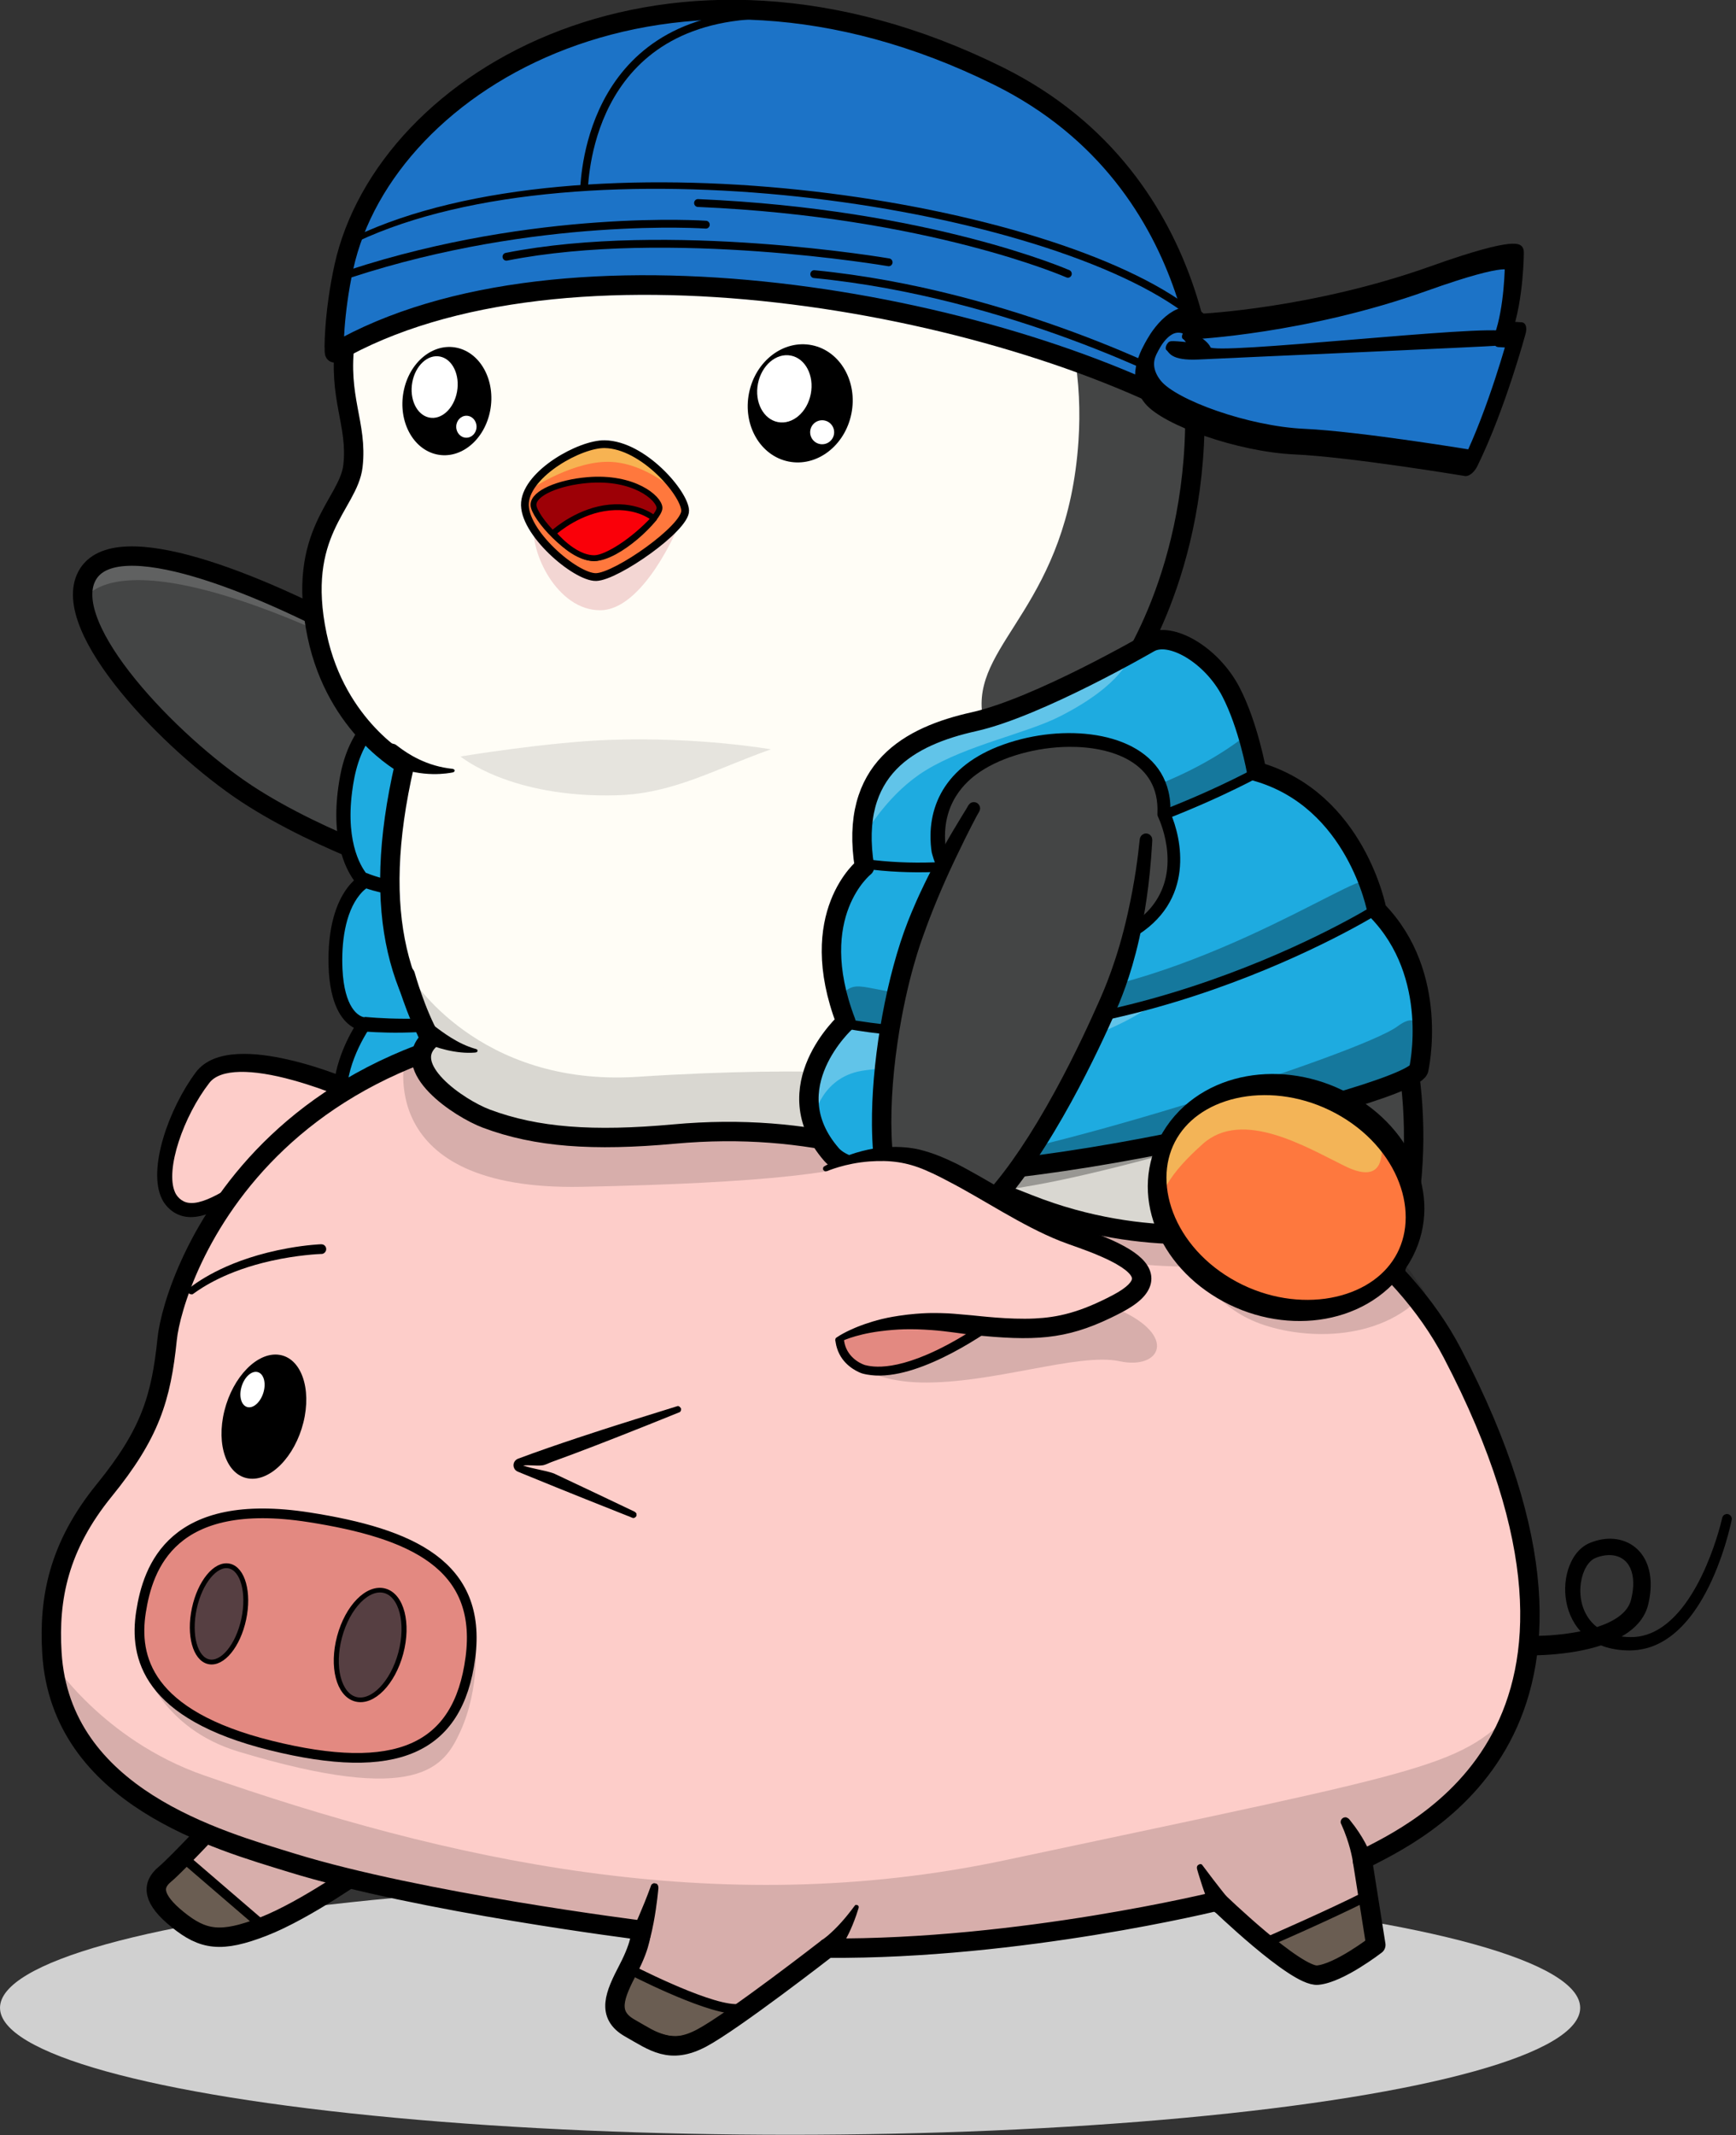 <?xml version="1.0" encoding="UTF-8" standalone="no"?>
<!DOCTYPE svg PUBLIC "-//W3C//DTD SVG 1.1//EN" "http://www.w3.org/Graphics/SVG/1.1/DTD/svg11.dtd">
<svg width="100%" height="100%" viewBox="0 0 1790 2201" version="1.1" xmlns="http://www.w3.org/2000/svg" xmlns:xlink="http://www.w3.org/1999/xlink" xml:space="preserve" xmlns:serif="http://www.serif.com/" style="fill-rule:evenodd;clip-rule:evenodd;stroke-linecap:round;stroke-linejoin:round;stroke-miterlimit:1.5;">
    <rect x="0" y="0" width="1790" height="2201" fill="#333333" stroke="none"/>
    <g transform="matrix(0.789,0,0,1,-187.677,-177.998)">
        <ellipse cx="1270.4" cy="2247.85" rx="1032.52" ry="130.912" style="fill:rgb(208,208,208);"/>
    </g>
    <g id="Flipper---Left" serif:id="Flipper - Left" transform="matrix(-2.153,0.303,0.303,2.153,4568.03,-1970.44)">
        <g id="Flipper---Colour" serif:id="Flipper - Colour" transform="matrix(-0.002,1,1,0.002,1030.81,-643.464)">
            <path d="M1651.07,986.993C1651.07,986.993 1599.25,1012.53 1568.46,1053.83C1537.67,1095.13 1499.37,1159.72 1521.9,1176.24C1544.43,1192.76 1606.31,1147.73 1634.85,1115.43C1663.38,1083.14 1685.91,1035.83 1685.91,1035.83" style="fill:rgb(68,69,69);"/>
        </g>
        <path id="Shine" d="M2207.15,892.169C2207.15,892.169 2187.6,857.415 2061.7,946.798C2061.7,946.798 2088.86,918.022 2110.88,905.472C2132.9,892.922 2206.6,851.552 2207.15,892.169Z" style="fill:white;fill-opacity:0.15;"/>
        <g id="Flipper---Frame" serif:id="Flipper - Frame" transform="matrix(-0.002,1,1,0.002,1030.81,-643.464)">
            <path d="M1651.07,986.993C1651.07,986.993 1599.25,1012.53 1568.46,1053.83C1537.67,1095.13 1499.37,1159.72 1521.9,1176.24C1544.43,1192.76 1606.31,1148.14 1634.85,1115.85C1663.38,1083.55 1685.91,1036.24 1685.91,1036.24" style="fill:none;stroke:black;stroke-width:9.2px;"/>
        </g>
    </g>
    <g id="Vest---Left" serif:id="Vest - Left" transform="matrix(1,0,0,1,-948.503,-1278.12)">
        <g transform="matrix(1,0,0,1,35.827,34.86)">
            <path d="M1402.1,1952.77C1402.1,1952.77 1290.44,1940.16 1270.73,2044.13C1255.76,2123.13 1288.08,2152 1288.08,2152C1288.08,2152 1259.45,2166.66 1258.51,2229.54C1257.48,2298.71 1288.22,2298.96 1288.22,2298.96C1288.22,2298.96 1226.15,2387.08 1298.77,2428.74C1371.4,2470.39 1578.32,2421.14 1578.32,2421.14L1402.1,1952.77Z" style="fill:rgb(30,171,224);"/>
            <path d="M1277.56,2302.82C1267.91,2297.67 1254.63,2283.94 1251.89,2247.08C1251.47,2241.39 1250.53,2224.27 1253.14,2205.94C1257.66,2174.23 1269.88,2158.17 1277.67,2150.88C1268.44,2138.13 1251.74,2105.21 1263.48,2042.76C1275.24,1980.21 1320.21,1951.67 1372.41,1945.81C1373.55,1945.68 1378.01,1945.61 1378.5,1945.6C1386.95,1945.46 1391.41,1945.9 1392.53,1946.02C1398.11,1946.57 1401.87,1947.26 1402.67,1947.41C1403.21,1947.6 1403.78,1947.66 1404.31,1947.86C1404.56,1947.95 1405.66,1948.6 1406.31,1949.4C1406.39,1949.51 1406.82,1950.05 1407.14,1950.87C1407.16,1950.93 1583.23,2416.4 1584.18,2418.93C1585.42,2422.21 1583.58,2424.6 1583.28,2424.99C1582.27,2426.28 1581,2426.82 1580.77,2426.92C1580.44,2427.06 1580.31,2427.19 1570.63,2429.33C1520.83,2440.32 1478.86,2445.49 1470.82,2446.47C1341.26,2462.44 1303.33,2440.02 1290.17,2431.38C1268.27,2416.99 1260.41,2398.83 1257.82,2384.05C1252.09,2351.42 1268.9,2317.6 1277.56,2302.82ZM1398.41,1958.2C1396.57,1958.27 1394.38,1958.43 1388.31,1958.92C1380.16,1959.57 1375.05,1960.61 1373.47,1960.78C1325.21,1966.22 1304.5,1990.94 1298.79,1998.05C1282.84,2017.93 1278.16,2040.84 1275.76,2059.3C1268.49,2115.15 1287.2,2139.86 1291.19,2144.71C1292.33,2146.1 1293.55,2147.25 1293.83,2147.61C1294.12,2148 1295.86,2150.27 1295.15,2153.54C1294.59,2156.09 1292.85,2157.45 1292.54,2157.7C1292.04,2158.09 1288.39,2159.8 1283.6,2165.67C1268.12,2184.59 1264.6,2216.49 1265.79,2242.09C1267.67,2282.48 1282.38,2291.23 1288.47,2291.98L1288.47,2291.99C1289.2,2292.19 1289.97,2292.22 1290.7,2292.43C1291.6,2292.69 1292.54,2293.47 1292.68,2293.58C1293.09,2293.92 1295.58,2295.99 1295.16,2299.73C1295.14,2299.91 1295.04,2300.89 1294.54,2301.94C1294.09,2302.89 1291.56,2306.18 1287.47,2313.57C1274.45,2337.04 1258.92,2378.36 1282.94,2407.16C1295.85,2422.64 1314.03,2428.5 1318.07,2429.84C1385.66,2452.22 1522.21,2427.4 1575.5,2415.34L1398.41,1958.2Z"/>
        </g>
        <g transform="matrix(1,1.11022e-16,-1.11022e-16,1,35.827,34.86)">
            <path d="M1287.27,2144.68C1287.42,2144.5 1287.51,2144.28 1287.65,2144.1C1287.69,2144.05 1287.77,2144.03 1287.82,2144.01C1289.02,2143.4 1289.07,2143.52 1290.38,2143.23C1290.71,2143.16 1290.67,2143.38 1294.37,2144.74C1319.63,2154.04 1352.41,2156 1352.43,2156C1386.3,2158.58 1414.91,2155.57 1415.69,2155.65C1416.39,2155.72 1417.12,2155.65 1417.8,2155.86C1419.9,2156.49 1420.79,2158.15 1420.94,2158.44C1422.01,2160.45 1421.44,2162.3 1421.34,2162.62C1420.69,2164.71 1419.04,2165.6 1418.76,2165.75C1417.52,2166.42 1417.47,2166.3 1416.08,2166.46C1369.94,2171.73 1328.29,2169.94 1297.01,2161.22C1290.97,2159.54 1284.86,2157.16 1284.7,2157.04C1284.69,2157.03 1283.41,2155.36 1283.4,2155.34C1283.26,2155.07 1283.09,2154.63 1282.66,2153.85C1282.64,2153.81 1282.64,2153.81 1282.6,2153.77C1282.05,2153.32 1281.42,2152.94 1280.97,2152.39C1280.76,2152.14 1279.57,2150.67 1279.73,2148.52C1279.76,2148.19 1279.9,2146.3 1281.65,2144.8C1281.9,2144.59 1283.35,2143.36 1285.52,2143.57C1285.53,2143.57 1287.39,2144.14 1287.55,2144.19C1287.59,2144.2 1287.54,2144.22 1287.27,2144.68Z"/>
        </g>
        <g transform="matrix(1,1.11022e-16,-1.11022e-16,1,35.827,34.86)">
            <path d="M1285.71,2293.39C1285.68,2293.39 1285.95,2293.22 1286.72,2292.75C1287.35,2292.35 1287.39,2292.39 1288.77,2291.86C1288.96,2291.78 1289.13,2291.65 1289.33,2291.64C1290.46,2291.58 1354.4,2299.03 1423.35,2284.56C1441.8,2280.68 1453.98,2276.59 1454.25,2276.56C1454.95,2276.47 1455.65,2276.25 1456.36,2276.31C1458.55,2276.48 1459.77,2277.9 1459.98,2278.14C1460.69,2278.97 1460.7,2278.97 1461.04,2280.01C1461.14,2280.32 1461.73,2282.11 1460.72,2284.11C1460.41,2284.73 1459.97,2285.3 1459.45,2285.75C1458.32,2286.73 1458.23,2286.6 1456.81,2287.08C1420.9,2299.29 1377.48,2306.99 1327.65,2307.8C1306.18,2308.16 1288.18,2306.65 1287.98,2306.58C1287.96,2306.57 1285.87,2305.34 1285.86,2305.33C1285.74,2305.24 1285.75,2305.23 1284.51,2304.15C1284.37,2304.03 1284.22,2304.41 1282.43,2303.33C1282.15,2303.17 1280.53,2302.18 1279.91,2300.14C1279.82,2299.82 1279.28,2298.04 1280.41,2295.97C1280.56,2295.68 1281.49,2293.97 1283.6,2293.45C1284.52,2293.22 1285.57,2293.37 1285.71,2293.39Z"/>
        </g>
    </g>
    <g id="Penguin" transform="matrix(0.461,-0.724,0.724,0.461,-1401.25,1071.89)">
        <g id="Body" transform="matrix(-3.251,-2.606,-2.606,3.251,6265.4,2714.28)">
            <path id="Body---Frame" serif:id="Body - Frame" d="M868.123,563.997C868.123,563.997 842.39,549.567 825.208,501.789C806.217,448.979 833.642,386.234 923.738,356.013C1009.6,327.212 1034.36,372.711 1050.63,399.686C1057.2,410.57 1055.41,422.692 1060.65,433.727C1065.44,443.812 1082.53,447.283 1086.19,477.531C1089.44,504.477 1073.79,520.899 1073.79,520.899C1121.27,597.366 1073.76,630.222 1026.88,676.997C995.416,708.384 948.655,755.537 914.71,754.008C903.054,753.482 871.502,773.722 865.157,767.386C834.033,736.307 832.648,719.796 825.361,679.465C814.634,620.087 868.123,563.997 868.123,563.997Z" style="fill:rgb(68,69,69);"/>
            <path d="M971.57,408.464C977.831,406.185 979.324,397.212 981.532,388.558C984.033,378.756 993.289,371.425 1005.49,368.413C1020.35,364.746 1030.09,366.394 1044.27,390.185C1058.44,413.976 1056.52,426.263 1059.65,434.434C1062.77,442.604 1085.35,457.131 1084.74,481.23C1084.18,503.278 1073.68,521.885 1073.68,521.885C1124.09,590.409 1060.2,646.7 1044.36,660.194C1036.78,666.654 992.577,768.34 902.353,753.946C869.617,750.475 848.445,675.086 876.923,639.743C894.475,617.96 913.777,608.384 913.777,608.384C913.777,608.384 918.17,587.141 911.195,559.666C906.296,540.371 877.866,538.581 859.817,495.222C847.082,464.632 845.304,422.277 887.956,401.797C913.836,389.37 939.302,394.841 949.111,400.77C963.262,409.322 966.268,410.394 971.57,408.464Z" style="fill:rgb(255,253,246);"/>
            <g id="Chin-Shadow" serif:id="Chin Shadow" transform="matrix(0.794,-0.149,0.182,0.97,127.596,173.198)">
                <path d="M941.651,533.974C941.651,533.974 966.056,527.362 998.16,524.541C1020.34,522.593 1051.64,523.155 1051.64,523.155C1051.64,523.155 1036.26,537.274 998.444,540.858C978.459,542.752 962.645,537.416 941.651,533.974Z" style="fill-opacity:0.1;"/>
            </g>
            <g transform="matrix(-0.212,-0.112,-0.112,0.212,1584.28,336.443)">
                <path d="M2451.16,1410.71C2451.16,1410.71 2760.35,1763.31 2540.22,2001.55C2550.99,1924.03 2585.84,1796.6 2568.09,1709.83C2547.89,1611.09 2524.1,1504.84 2451.16,1410.71Z" style="fill:white;fill-opacity:0.15;"/>
            </g>
            <g transform="matrix(-0.265,0.09,0.09,0.265,1252.84,-154.631)">
                <path d="M1433.48,2086.3C1433.49,2086.54 1433.55,2087.88 1431.24,2088.3C1428.01,2088.9 1400.48,2094.42 1370.51,2081.12C1367.9,2079.96 1365.03,2078.57 1362.05,2076.49C1358.64,2074.12 1358.11,2070.44 1358.02,2069.83C1357.83,2068.56 1357.88,2067.23 1358.19,2065.99C1358.35,2065.39 1359.22,2061.91 1362.83,2059.77C1363.35,2059.46 1366.34,2057.68 1370.29,2058.68C1372.89,2059.33 1372.79,2059.6 1374.95,2061.19C1378.64,2063.91 1396.36,2078.31 1422.32,2083.2C1428.69,2084.41 1431.38,2084.48 1431.53,2084.54C1432.77,2085.09 1432.79,2085.06 1432.87,2085.14C1433.39,2085.6 1433.44,2085.61 1433.48,2086.3Z"/>
            </g>
            <path id="Body---Frame1" serif:id="Body - Frame" d="M870.113,564.225C870.113,564.225 838.754,542.734 824.082,494.126C810.354,448.646 825.328,391.593 921.4,356.866C998.147,329.123 1036.61,371.472 1050.63,399.686C1058.1,414.716 1054.96,423.672 1060.2,434.707C1064.98,444.792 1082.07,447.451 1085.73,477.699C1088.98,504.644 1073.79,520.899 1073.79,520.899C1121.27,597.366 1073.76,630.222 1026.88,676.997C995.416,708.384 948.655,755.537 914.71,754.008C901.374,753.407 872.416,779.821 866.208,772.283C834.585,733.884 826.65,706.002 824.815,668.742C821.861,608.801 870.113,564.225 870.113,564.225Z" style="fill:none;stroke:black;stroke-width:5.59px;"/>
        </g>
        <g id="Beak" transform="matrix(-2.365,-3.43,-3.43,2.365,5731.79,3989.96)">
            <g transform="matrix(1,0,0,1,22.489,-0.978)">
                <path d="M954.523,463.803C954.523,463.803 965.279,487.328 977.78,486.934C990.28,486.54 997.663,469.118 995.891,461.244C994.119,453.369 954.523,463.803 954.523,463.803Z" style="fill:rgb(243,214,211);"/>
            </g>
            <path d="M997.241,438.158C1004.28,437.783 1019.75,445.638 1020.83,454.103C1021.91,462.569 1007.05,476.25 1001.14,476.349C995.237,476.447 974.763,463.159 974.763,458.139C974.763,453.119 986.155,438.748 997.241,438.158Z" style="fill:rgb(255,120,61);"/>
            <path d="M1002.54,448.318C1010.85,448.71 1018.29,451.472 1018.41,454.874C1018.54,458.275 1008.53,470.555 1001.53,470.87C994.543,471.185 982.123,459.893 982.123,457.075C982.123,454.256 989.188,447.688 1002.54,448.318Z" style="fill:rgb(157,0,6);stroke:black;stroke-width:1.68px;"/>
            <path id="Tongue" d="M983.806,460.095C983.806,460.095 988.044,455.959 996.548,456.463C1005.05,456.967 1011.85,462.23 1013.04,463.238C1013.04,463.238 1007.49,470.725 1001.4,470.889C997.935,470.983 989.917,466.302 983.806,460.095Z" style="fill:rgb(250,0,9);stroke:black;stroke-width:1.68px;"/>
            <path d="M978.164,451.725C978.164,451.725 986.832,443.254 997.33,443.254C1007.83,443.254 1019.39,450.547 1019.39,450.547C1019.39,450.547 1015.68,441.657 999.873,438.992C992.402,437.732 985.456,441.311 978.164,451.725Z" style="fill:rgb(247,179,82);"/>
            <path d="M997.241,438.158C1004.28,437.783 1019.75,445.638 1020.83,454.103C1021.91,462.569 1007.05,476.25 1001.14,476.349C995.237,476.447 974.763,463.159 974.763,458.139C974.763,453.119 986.155,438.748 997.241,438.158Z" style="fill:none;stroke:black;stroke-width:2.24px;"/>
        </g>
        <g id="Eyes" transform="matrix(-0.604,-0.996,-0.996,0.604,4719.4,2501.54)">
            <g id="Eye---Left" serif:id="Eye - Left" transform="matrix(1,0,0,1,-32.688,1.447)">
                <g transform="matrix(0.516,-0.093,0.09,0.503,768.862,1185.21)">
                    <ellipse cx="1702.53" cy="1228.02" rx="102.699" ry="119.721"/>
                </g>
                <g transform="matrix(0.497,-0.086,0.089,0.514,811.175,1163.07)">
                    <ellipse cx="1724.09" cy="1196.81" rx="55.038" ry="66.953" style="fill:white;"/>
                </g>
                <g transform="matrix(0.522,0,0,0.522,874.102,1005.96)">
                    <circle cx="1648.5" cy="1279.53" r="23.709" style="fill:white;"/>
                </g>
            </g>
            <g id="Eye---Right" serif:id="Eye - Right" transform="matrix(1,0,0,1,9.399,15.967)">
                <g transform="matrix(0.437,-0.085,0.077,0.461,1241.61,1214.3)">
                    <ellipse cx="1702.53" cy="1228.02" rx="102.699" ry="119.721"/>
                </g>
                <g transform="matrix(0.421,-0.079,0.075,0.471,1277.49,1194.01)">
                    <ellipse cx="1724.09" cy="1196.81" rx="55.038" ry="66.953" style="fill:white;"/>
                </g>
                <g transform="matrix(0.442,0,0,0.478,1330.84,1050.07)">
                    <circle cx="1648.5" cy="1279.53" r="23.709" style="fill:white;"/>
                </g>
            </g>
        </g>
    </g>
    <g id="Pig" transform="matrix(0.989,0.15,-0.15,0.989,-819.872,-49.031)">
        <g id="Ear---Back" serif:id="Ear - Back">
            <path d="M1338.37,981.01C1338.37,981.01 1214.46,948.468 1190.68,992.274C1166.9,1036.08 1155.63,1104.56 1179.42,1123.51C1203.2,1142.47 1233.24,1111.4 1267.03,1080C1300.82,1048.6 1338.37,981.01 1338.37,981.01Z" style="fill:rgb(253,205,201);"/>
            <path d="M1339.64,976.19C1340.12,976.455 1340.66,976.599 1341.13,976.864C1341.37,976.992 1342.31,977.798 1342.78,978.685C1342.93,978.969 1343.8,980.623 1343.06,982.687C1342.74,983.603 1335.95,995.736 1328.15,1008.57C1294.61,1063.77 1273.97,1082.14 1269.79,1086.13C1239.44,1115.03 1211.31,1144.13 1184.66,1134.86C1173.76,1131.07 1168.34,1122.62 1168.29,1122.55C1148.2,1094.43 1161.25,1028.71 1182.91,988.04C1198.03,959.646 1243.21,958.502 1273.37,960.55C1278.47,960.896 1303.65,962.605 1336.53,970.275C1338.72,970.787 1338.72,970.791 1340.91,971.337L1339.64,976.19ZM1327.98,988.761C1318.79,986.641 1302.4,983.224 1283.36,980.931C1239.48,975.647 1207.48,980.319 1198.45,996.508C1177.11,1034.76 1166.71,1091.75 1180.19,1113.14C1180.21,1113.18 1183.47,1119.06 1190.65,1121.28C1208.41,1126.79 1235.74,1099.92 1262.71,1075.36C1288.1,1052.23 1315.95,1008.57 1327.98,988.761Z"/>
        </g>
        <g>
            <path d="M1331.11,1731.98C1331.11,1731.98 1287.37,1796.39 1275.36,1809.85C1263.34,1823.31 1266.7,1837.25 1295.54,1854.07C1324.38,1870.89 1343.12,1871.37 1383.98,1847.82C1424.83,1824.27 1477.7,1772.84 1477.7,1772.84L1331.11,1731.98Z" style="fill:rgb(253,205,201);"/>
            <path d="M1383.98,1847.82L1290.95,1789.52C1284.39,1798.56 1278.67,1806.14 1275.36,1809.85C1263.34,1823.31 1266.7,1837.25 1295.54,1854.07C1324.38,1870.89 1343.12,1871.37 1383.98,1847.82Z" style="fill:rgb(125,109,96);stroke:black;stroke-width:10px;"/>
            <path d="M1331.11,1731.98C1331.11,1731.98 1287.37,1796.39 1275.36,1809.85C1263.34,1823.31 1266.7,1837.25 1295.54,1854.07C1324.38,1870.89 1343.12,1871.37 1383.98,1847.82C1424.83,1824.27 1477.7,1772.84 1477.7,1772.84L1331.11,1731.98Z" style="fill:none;stroke:black;stroke-width:20px;"/>
        </g>
        <path d="M2807.45,1205.87C2807.45,1205.92 2807.45,1205.96 2807.44,1205.98C2807.53,1204.44 2807.55,1204.5 2807.45,1205.87ZM2703.67,1354.62C2698.49,1357.23 2692.68,1359.78 2686.15,1362.23C2668.88,1368.73 2648.46,1373.31 2637.46,1374.99C2635.3,1375.32 2635.27,1375.36 2633.15,1374.81C2632.57,1374.66 2629.21,1373.79 2627.13,1370.28C2624.98,1366.67 2625.88,1363.2 2626.04,1362.6C2627.06,1358.66 2630.05,1356.89 2630.56,1356.58C2632.93,1355.17 2633.05,1355.45 2635.78,1355.02C2645.87,1353.43 2663.51,1349.71 2680.62,1343.43C2659.64,1326.43 2653.41,1296.22 2660.29,1274.07C2665.46,1257.42 2675.79,1252.25 2678.61,1250.69C2711.36,1232.62 2749.25,1251.63 2745.51,1304.55C2744.84,1314.02 2741.08,1328.29 2723.21,1342.41C2726.28,1342.34 2729.44,1342.06 2732.66,1341.58C2744.59,1339.82 2775.55,1332.04 2795.42,1268.37C2804.53,1239.2 2807.05,1211.49 2807.45,1205.87C2807.49,1205.56 2807.61,1204.75 2807.94,1204.06C2808.07,1203.79 2808.83,1202.24 2810.74,1201.56C2811.68,1201.22 2811.69,1201.22 2812.68,1201.27C2814.73,1201.37 2815.92,1202.69 2816.12,1202.91C2816.55,1203.39 2816.89,1203.95 2817.11,1204.55C2817.51,1205.69 2817.44,1205.72 2817.38,1206.93C2817.21,1210.18 2815.09,1248.3 2802.12,1284.84C2779.25,1349.3 2742.36,1354.78 2727.28,1356.1C2718.56,1356.86 2710.7,1356.28 2703.67,1354.62ZM2696.67,1336.58C2712.82,1328.51 2725.79,1317.66 2727.18,1303.58C2729.85,1276.62 2718.9,1259.07 2699.2,1261.2C2692.26,1261.96 2684.99,1265.62 2682.26,1268.05C2669.4,1279.52 2668.8,1316.73 2692.5,1333.93C2693.83,1334.9 2695.22,1335.78 2696.67,1336.58ZM2807.44,1205.98C2807.44,1206 2807.44,1205.99 2807.44,1205.98Z"/>
        <g transform="matrix(5.695,1.11022e-16,-1.11022e-16,5.695,974.005,337.454)">
            <path d="M131.117,89.879C185.531,86.77 248.162,99.987 269.181,130.375C313.023,193.761 275.472,217.126 266.821,223.462L271.537,238.311C271.537,238.311 265.764,244.362 261.944,245.3C258.124,246.238 242.004,234.757 242.004,234.757C242.004,234.757 208.051,248.807 173.467,253.775C173.467,253.775 158.643,269.387 153.437,273.258C148.231,277.128 144.966,275.216 140.318,273.441C135.67,271.666 136.697,267.931 138.431,262.867C140.164,257.804 139.668,255.617 139.668,255.617C139.668,255.617 99.416,256.674 75.241,253.035C61.678,250.994 32.182,247.571 26.695,221.994C24.616,212.305 25.02,202.755 31.64,191.505C38.323,180.149 39.327,173.475 38.805,162.697C38.284,151.92 48.779,94.584 131.117,89.879Z" style="fill:rgb(253,205,201);"/>
        </g>
        <g transform="matrix(5.597,-1.055,1.055,5.597,718.392,467.826)">
            <path d="M154.642,277.698C157.284,277.888 150.681,280.658 149.394,281.43C143.831,284.768 140.772,282.543 136.322,280.318C131.872,278.093 133.262,274.477 135.487,269.61C135.487,269.61 149.023,277.295 154.642,277.698Z" style="fill:rgb(125,109,96);stroke:black;stroke-width:1.76px;"/>
        </g>
        <g transform="matrix(5.679,-0.436,0.436,5.679,867.843,344.396)">
            <path d="M268.609,250.008L270.367,258.314C270.367,258.314 264.026,263.765 260.132,264.322C258.469,264.559 254.799,262.322 251.138,259.681C251.138,259.681 262.601,253.649 268.609,250.008Z" style="fill:rgb(125,109,96);stroke:black;stroke-width:1.76px;"/>
        </g>
        <g transform="matrix(0.365,-0.931,0.931,0.365,-584.047,2763.72)">
            <path d="M1811.68,1825.45C1812.16,1826.98 1812.13,1827.06 1811.39,1828.48C1810.92,1829.4 1809.89,1829.92 1809.05,1830.52C1808.97,1830.59 1792.8,1838.16 1775.76,1844.08C1764.31,1848.06 1759.84,1849.07 1757.51,1849.56C1756.88,1849.69 1753.3,1850.45 1749.74,1847.95C1748.69,1847.22 1747.76,1846.27 1747.08,1845.19C1744.81,1841.65 1745.59,1838.15 1745.73,1837.55C1745.86,1836.96 1746.62,1833.57 1750.06,1831.38C1752.43,1829.86 1752.56,1830.11 1755.35,1829.69C1759.96,1828.99 1782.97,1827.05 1806.6,1822.81C1808.16,1822.53 1808.24,1822.27 1809.65,1823C1811.14,1823.77 1811.17,1823.86 1811.68,1825.45Z"/>
        </g>
        <path d="M1954.73,1775.77C1955.2,1775.35 1957.82,1772.86 1959.96,1770.42C1968.69,1760.49 1976.03,1748.89 1982.96,1735.83C1983.71,1734.42 1983.94,1734.31 1984.08,1734.24C1984.09,1734.23 1986.05,1734.14 1986.06,1734.15C1986.5,1734.53 1987.11,1734.79 1987.37,1735.31C1987.65,1735.85 1987.56,1736.52 1987.57,1737.13C1987.57,1737.17 1986.85,1741.86 1986.31,1744.73C1983.33,1760.45 1979.86,1770.29 1976.37,1777.93C1976.14,1778.43 1973.9,1783.08 1971.85,1786.1C1971.56,1786.52 1970.32,1788.43 1968.58,1790.18C1965.66,1793.12 1961.97,1793.02 1961.35,1793.01C1960.07,1792.97 1958.77,1792.7 1957.6,1792.18C1951.73,1789.59 1951.88,1783.92 1951.9,1783.06C1951.93,1781.76 1952.18,1780.45 1952.65,1779.24C1952.66,1779.23 1954.45,1776.21 1954.69,1775.8C1954.7,1775.79 1954.7,1775.79 1954.71,1775.78C1954.71,1775.77 1954.72,1775.76 1954.73,1775.77Z"/>
        <path d="M2327.46,1640.28C2328.76,1639.37 2328.82,1639.22 2330.38,1639.5C2330.69,1639.56 2330.75,1639.57 2333.29,1642.1C2350.11,1658.8 2358.48,1666.03 2362.18,1669.85C2365.34,1673.1 2365.13,1676.82 2365.1,1677.48C2365.03,1678.75 2364.71,1680.04 2364.16,1681.2C2362.34,1684.99 2358.96,1686.17 2358.37,1686.37C2357.8,1686.57 2354.52,1687.71 2350.85,1685.95C2348.5,1684.83 2348.55,1684.7 2346.92,1682.66C2345.67,1681.1 2344.32,1678.97 2342.11,1675.4C2341.24,1673.98 2337.44,1667.35 2334.4,1661.35C2329.64,1651.94 2326.84,1645.73 2326.66,1645.32C2325.09,1641.93 2327.13,1640.51 2327.46,1640.28Z"/>
        <path d="M2467.28,1570.41C2468,1569.79 2468.02,1569.79 2468.93,1569.5C2469.51,1569.32 2470.17,1569.13 2470.77,1569.3C2473.23,1569.98 2473.21,1570.11 2475.1,1571.83C2490.81,1586.16 2499.52,1599.78 2502.4,1605.77C2503.24,1607.5 2503.67,1608.6 2503.68,1608.63C2503.86,1609.94 2504.29,1611.24 2504.21,1612.55C2504.18,1613.15 2503.97,1616.62 2500.94,1619.34C2497.81,1622.14 2494.24,1621.93 2493.62,1621.89C2489.57,1621.65 2487.24,1619.07 2486.84,1618.62C2484.78,1616.33 2485.16,1616.08 2484.13,1613.18C2482.89,1609.68 2478.35,1595.33 2466.75,1577.25C2466.23,1576.44 2466.09,1576.52 2465.77,1575.61C2465.13,1573.76 2465.92,1572.23 2466.05,1571.97C2466.51,1571.08 2466.52,1571.07 2467.28,1570.41Z"/>
        <g transform="matrix(0.989,-0.15,0.15,0.989,-333.665,-1208)">
            <path d="M1020.98,3003.41C1020.98,3003.41 1073.11,3085.37 1178.15,3122.03C1426.8,3208.8 1706.55,3272.64 2003.71,3209.51C2459.29,3112.72 2470.97,3114.39 2534.39,3049.3C2534.39,3049.3 2484.78,3154.11 2374.77,3210.71L2390.79,3295.09L2316.45,3328.2L2223.11,3254.5C2223.11,3254.5 2039.41,3300.43 1823.66,3300.43L1665.21,3402.18L1600.81,3370.48L1630.91,3281.59L1319.87,3231.01C1319.87,3231.01 1234.12,3295.05 1184.78,3288.4C1135.43,3281.75 1124.23,3240.81 1138.93,3220.16C1153.63,3199.51 1173.23,3183.76 1173.23,3183.76C1173.23,3183.76 1029.46,3113.71 1020.98,3003.41Z" style="fill-opacity:0.15;"/>
        </g>
        <g transform="matrix(5.695,0,0,5.695,974.005,337.454)">
            <path d="M129.838,90.827C184.252,87.717 245.493,98.021 269.181,130.375C314.709,192.561 275.472,217.126 266.821,223.462L271.537,238.311C271.537,238.311 265.764,244.362 261.944,245.3C258.124,246.238 242.004,234.757 242.004,234.757C242.004,234.757 208.051,248.807 173.467,253.775C173.467,253.775 158.643,269.387 153.437,273.258C148.231,277.128 144.966,275.216 140.318,273.441C135.67,271.666 136.697,267.931 138.431,262.867C140.164,257.804 139.668,255.617 139.668,255.617C139.668,255.617 99.416,256.674 75.241,253.035C61.678,250.994 32.182,247.571 26.695,221.994C24.616,212.305 25.02,202.755 31.64,191.505C38.323,180.149 39.327,173.475 38.805,162.697C38.284,151.92 47.5,95.531 129.838,90.827Z" style="fill:none;stroke:black;stroke-width:3.51px;"/>
        </g>
        <g id="Snout" transform="matrix(0.997,-0.078,0.078,0.997,-157.042,42.131)">
            <g transform="matrix(0.997,-0.073,0.073,0.997,-78.986,-1260.07)">
                <path d="M1457.32,2985.51C1457.32,2985.51 1462.42,3034.89 1441.49,3080.18C1424.89,3116.09 1398.93,3156.53 1213.02,3100.33C1133.21,3076.2 1115.34,3011.89 1115.34,3011.89C1182.69,2975.54 1457.32,2985.51 1457.32,2985.51Z" style="fill-opacity:0.15;"/>
            </g>
            <path d="M1411.83,1496.29C1518.24,1505.15 1593.66,1532.34 1588.05,1628.46C1582.44,1724.58 1519.64,1756.14 1389.56,1733.72C1259.47,1711.29 1242.17,1652.97 1246.01,1606.19C1249.86,1559.41 1269.4,1484.43 1411.83,1496.29Z" style="fill:rgb(227,137,129);stroke:black;stroke-width:10px;"/>
            <g transform="matrix(0.991,0.137,-0.137,0.991,543.831,-1502.01)">
                <ellipse cx="1199.75" cy="2966.63" rx="26.06" ry="50.411" style="fill:rgb(86,63,66);stroke:black;stroke-width:5px;"/>
            </g>
            <g transform="matrix(1.231,0.236,-0.216,1.127,647.963,-2003.56)">
                <ellipse cx="1199.75" cy="2966.63" rx="26.06" ry="50.411" style="fill:rgb(86,63,66);stroke:black;stroke-width:4.16px;"/>
            </g>
        </g>
        <g transform="matrix(0.98,-0.2,0.2,0.98,-190.947,285.477)">
            <g transform="matrix(1.609,0.151,-0.152,1.234,-642.296,-592.776)">
                <g transform="matrix(0.991,0.133,-0.133,0.991,192.399,-168.088)">
                    <ellipse cx="1317.13" cy="1395.53" rx="25.633" ry="52.227"/>
                </g>
                <g transform="matrix(0.283,0.038,-0.038,0.283,983.858,923.055)">
                    <ellipse cx="1317.13" cy="1395.53" rx="25.633" ry="52.227" style="fill:white;"/>
                </g>
            </g>
            <g transform="matrix(1.385,2.77556e-17,-2.08167e-17,1.204,-693.369,-342.795)">
                <path d="M1599.35,1434.64C1606.67,1438.09 1614.67,1439.36 1621.99,1442.8C1622.64,1443.11 1680.48,1478.87 1680.6,1479.04C1681,1479.58 1681.6,1480 1681.8,1480.68C1681.8,1480.69 1681.69,1482.76 1681.69,1482.77C1681.23,1483.21 1680.88,1483.89 1680.31,1484.11C1679.08,1484.57 1679.04,1484.31 1677.87,1483.69C1661.51,1475.11 1632.47,1459.85 1599.65,1442.09C1598.15,1441.28 1596.65,1440.47 1595.16,1439.63C1592.58,1438.17 1592.32,1435.41 1592.28,1434.95C1592.03,1432.26 1593.4,1430.55 1593.64,1430.26C1594.57,1429.1 1595.69,1428.69 1595.89,1428.62C1624.21,1418.23 1663.08,1406.46 1668.96,1404.68C1672.71,1403.55 1691.51,1397.86 1715.87,1390.74C1716.81,1390.47 1716.86,1390.48 1717.72,1391.01C1717.73,1391.02 1718.87,1392.6 1718.87,1392.61C1718.81,1393.3 1718.95,1394.06 1718.67,1394.66C1718.08,1395.93 1717.91,1395.79 1716.73,1396.26C1694.09,1405.25 1694.1,1405.28 1671.4,1414.07C1667.36,1415.64 1643.84,1424.75 1620.66,1432.92C1618.34,1433.73 1616.12,1435.14 1613.7,1435.34C1608.92,1435.73 1604.13,1434.26 1599.35,1434.64Z"/>
            </g>
            <g transform="matrix(1.3,0.015,0.015,1.001,-478.567,-41.622)">
                <path d="M1266.93,1210.79C1266.33,1209.6 1266.32,1209.52 1266.56,1208.1C1266.86,1206.28 1267.09,1206.38 1268.28,1205.33C1275.77,1198.74 1300.97,1177.3 1348.02,1168.82C1363.11,1166.1 1374.22,1166.08 1374.34,1166.12C1374.83,1166.25 1375.36,1166.27 1375.81,1166.53C1377.24,1167.33 1377.7,1168.94 1377.79,1169.22C1378.35,1171.17 1377.78,1172.81 1377.67,1173.1C1377.02,1174.96 1375.77,1175.62 1375.55,1175.73C1374.53,1176.27 1374.5,1176.11 1373.41,1176.11C1371.97,1176.11 1355,1176.17 1333.86,1181.17C1297.63,1189.75 1277.77,1205.79 1270.75,1211.73C1269.81,1212.53 1269.76,1212.56 1268.67,1212.29C1267.58,1212.03 1267.53,1211.99 1266.93,1210.79Z"/>
            </g>
        </g>
    </g>
    <g id="Extra-tummy" serif:id="Extra tummy" transform="matrix(0.989,0.15,-0.15,0.989,-828.621,-48.484)">
        <g transform="matrix(0.989,-0.15,0.15,0.989,-364.8,-1101.36)">
            <path d="M1441.25,2279.05C1441.25,2279.05 1405.61,2418.84 1623.32,2414.44C1805.77,2410.75 1913.05,2399.93 1931.74,2379.9C1950.43,2359.88 1937.13,2455.43 1958.5,2467.44C1979.86,2479.46 1952.47,2515.32 2030.4,2443.92C2045.67,2429.92 2104.78,2473.37 2125.47,2480.14C2207.38,2506.95 2346.47,2497.76 2367.83,2476.49C2374.65,2469.69 2209.24,2405.74 2220.59,2411.75C2265.98,2435.78 1780.35,2197.61 1441.25,2279.05Z" style="fill-opacity:0.15;"/>
        </g>
        <g transform="matrix(0.989,-0.15,0.15,0.989,-388.539,-1160.95)">
            <path d="M1459.8,2263.43C1459.8,2263.43 1447.19,2279.94 1480.78,2328.74C1487.17,2338.01 1464.25,2359.77 1486.85,2377.52C1513.27,2398.28 1587.41,2414.72 1623.38,2416.88C1719.97,2422.66 1798.31,2416.65 1869.78,2426.2C1968.39,2439.39 2050.82,2470.63 2122.16,2498.87C2245.19,2547.57 2324.26,2515.9 2324.26,2515.9L2363.54,2392.57C2363.54,2392.57 1626.81,2219.9 1459.8,2263.43Z" style="fill:rgb(255,253,246);"/>
        </g>
        <g transform="matrix(0.989,-0.15,0.15,0.989,-370.293,-1164.63)">
            <path d="M2051.41,2395.86C2051.41,2395.86 2171.67,2455.46 2331.59,2418.29L2274.98,2526.92C2274.98,2526.92 2061.94,2527.23 2001.07,2459.94L2051.41,2395.86Z" style="fill-opacity:0.15;"/>
        </g>
        <g transform="matrix(0.989,-0.15,0.15,0.989,-388.539,-1160.95)">
            <path d="M1461.13,2260.1C1461.13,2260.1 1530.16,2374.39 1695.52,2363.54C1883.64,2351.19 1990.06,2363.64 1990.06,2363.64L1969.15,2442.38C1969.15,2442.38 1747.56,2419.53 1672.65,2421.6C1604.84,2423.48 1519.98,2406.51 1485.06,2374.07C1471.93,2361.88 1483.11,2330.7 1476.36,2317.17C1469.01,2302.43 1459.75,2274.05 1461.13,2260.1Z" style="fill-opacity:0.15;"/>
        </g>
        <g transform="matrix(0.989,-0.15,0.15,0.989,-388.539,-1160.95)">
            <path d="M1455.78,2259.07C1455.78,2259.07 1466.5,2297.64 1481.82,2324.48C1448.43,2354.05 1511.21,2396.11 1539.22,2406.63C1590.76,2425.99 1649.43,2430.12 1732.51,2422.55C1873.94,2409.67 1975.09,2446.16 2098.12,2494.86C2221.16,2543.57 2324.26,2520.71 2324.26,2520.71" style="fill:none;stroke:black;stroke-width:20px;"/>
        </g>
        <g transform="matrix(0.989,-0.15,0.15,0.989,-325.096,-1209.85)">
            <path d="M1460.09,2375.68C1460.03,2376.4 1460,2376.43 1459.44,2376.9C1459.32,2377.01 1458.99,2377.29 1457.48,2377.42C1438.46,2379 1416.77,2372.55 1405.09,2366.68C1404.89,2366.58 1404.25,2366.26 1402.66,2365.29C1401.11,2364.33 1400.04,2362.74 1399.86,2362.48C1399.53,2361.98 1397.6,2359.09 1398.38,2355.09C1399.18,2350.96 1402.16,2348.97 1402.67,2348.62C1406.06,2346.36 1409.47,2347.02 1410.06,2347.14C1412.7,2347.65 1412.64,2347.89 1414.85,2349.43C1418.23,2351.78 1433.92,2364.83 1451.14,2371.32C1456.18,2373.22 1458.22,2373.6 1458.41,2373.7C1459.73,2374.33 1460.2,2374.22 1460.09,2375.68Z"/>
        </g>
    </g>
    <g id="Vest---Right" serif:id="Vest - Right" transform="matrix(-3.604,-0.308,-0.308,3.604,1786.43,-427.065)">
        <path id="Frame" d="M139.953,314.314C139.953,314.314 170.004,335.375 187.876,340.992C205.749,346.609 222.344,357.333 215.451,384.907C215.451,384.907 231.281,399.716 216.983,429.333C216.983,429.333 235.578,449.236 217.45,466.853C199.322,484.47 55.915,437.585 53.127,429.004C53.127,429.004 49.195,401.671 68.898,384.738C68.898,384.738 77.385,353.914 106.409,348.276C106.409,348.276 109.851,335.384 115.652,326.244C121.979,316.276 134.249,310.404 139.953,314.314Z" style="fill:rgb(30,171,224);"/>
        <g transform="matrix(0.718,0.086,-0.086,0.718,-430.644,-140.581)">
            <path d="M858.704,671.363C858.704,671.363 904.073,692.689 984.432,678.13C984.432,678.13 999.823,702.532 997.241,714.631C997.241,714.631 994.455,698.841 978.87,695.765C963.286,692.689 899.512,699.866 858.704,671.363Z" style="fill:white;fill-opacity:0.3;"/>
        </g>
        <g transform="matrix(0.718,0.086,-0.086,0.718,-430.644,-140.581)">
            <path d="M866.08,535.678C866.08,535.678 868.964,546.636 894.533,558.555C908.205,564.929 931.317,568.507 948.122,578.008C962.744,586.276 971.913,600.662 974.507,604.598C974.759,596.94 972.653,589.282 967.778,581.625C967.778,581.625 962.588,571.436 948.938,566.053C935.289,560.67 922.985,560.093 912.411,556.056C901.838,552.019 866.08,535.678 866.08,535.678Z" style="fill:white;fill-opacity:0.3;"/>
        </g>
        <g transform="matrix(0.718,0.086,-0.086,0.718,-430.644,-140.581)">
            <path d="M821.847,568.755C821.847,568.755 839.554,582.598 867.304,589.961L864.515,602.92L818.402,584.175L821.847,568.755Z" style="fill-opacity:0.3;"/>
        </g>
        <path d="M106.535,348.732C106.535,348.732 163.424,386.786 215.369,384.009" style="fill:none;stroke:black;stroke-width:2.76px;"/>
        <path d="M69.23,384.646C69.23,384.646 139.262,437.197 217.312,429.844" style="fill:none;stroke:black;stroke-width:2.76px;"/>
        <g transform="matrix(0.718,0.086,-0.086,0.718,-430.644,-140.581)">
            <path d="M774.209,639.605L776.1,627.684C779.945,624.095 852.386,671.284 918.945,669.429C971.561,667.963 975.444,658.75 982.409,663.667C987.987,667.604 983.924,676.955 983.924,676.955C983.924,676.955 945.006,685.321 904.321,681.384C864.296,677.511 807.303,661.312 774.209,639.605Z" style="fill-opacity:0.3;"/>
        </g>
        <g transform="matrix(0.718,0.086,-0.086,0.718,-430.644,-140.581)">
            <path d="M762.543,706.527C762.543,706.527 757.859,703.298 756.584,698.044C755.685,694.341 753.871,676.96 765.624,685.13C780.918,695.761 919.072,734.353 950.087,733.071C981.103,731.79 995.241,736.916 985.352,741.786C975.464,746.656 963.987,750.471 910.834,742.869C858.571,735.395 762.543,706.527 762.543,706.527Z" style="fill-opacity:0.3;"/>
        </g>
        <path id="Frame1" serif:id="Frame" d="M139.953,314.314C139.953,314.314 170.004,335.375 187.876,340.992C205.749,346.609 222.344,357.333 215.451,384.907C215.451,384.907 231.281,399.716 216.983,429.333C216.983,429.333 235.991,449.727 217.863,467.344C199.735,484.961 55.915,437.585 53.127,429.004C53.127,429.004 49.195,401.671 68.898,384.738C68.898,384.738 77.385,353.914 106.409,348.276C106.409,348.276 109.851,335.384 115.652,326.244C121.979,316.276 134.249,310.404 139.953,314.314Z" style="fill:none;stroke:black;stroke-width:5.53px;"/>
        <g transform="matrix(-0.272,-0.049,-0.049,0.272,828.687,-117.267)">
            <path d="M1941.62,2188.06C1941.62,2188.06 1916.01,2093.05 2033.56,2072.84C2100.85,2061.26 2184.62,2084.63 2174.03,2155.84C2174.03,2155.84 2210.54,2251.05 2108.94,2281.57C1971.24,2322.94 1919.74,2246.02 1941.62,2188.06Z" style="fill:rgb(68,69,69);"/>
            <path d="M1935.86,2188.08C1934.01,2183.36 1933.59,2181.16 1933.32,2179.99C1932.56,2176.66 1932.13,2174.02 1931.95,2172.89C1931.95,2172.87 1931.49,2166.88 1932.02,2159.17C1935.02,2115.73 1963.73,2076.45 2034.8,2065.32C2098.41,2055.36 2172.81,2075.43 2180.93,2133.22C2182.3,2142.95 2181.39,2151.26 2180.86,2155.18C2189.72,2181.76 2199.02,2248.7 2130.52,2280.12C2127.03,2281.72 2117.13,2286.36 2094.67,2291.83C1964.29,2323.58 1915.11,2246.57 1935.86,2188.08ZM1946.83,2186.69C1946.85,2187.24 1946.99,2187.78 1947,2188.33C1947.04,2189.61 1945.69,2191.79 1944.12,2198.29C1932.39,2247.07 1974.68,2305.18 2082.13,2282.17C2084.17,2281.73 2103.59,2277.55 2117.98,2271.91C2135.88,2264.9 2173.16,2246.34 2173.85,2195.78C2174.11,2176.72 2168.92,2161.46 2168.2,2159.33C2167.34,2156.78 2167.18,2156.75 2167.55,2154.09C2174.6,2102.21 2126.52,2081.53 2083.15,2077.81C2049.65,2074.94 2014.03,2081.59 1989.97,2094.54C1979.03,2100.43 1949.27,2118.31 1946.89,2161.17C1946.56,2167.2 1946.91,2171.74 1946.91,2171.94C1946.9,2172.42 1946.62,2175.6 1946.78,2180.78C1946.8,2181.25 1946.68,2181.25 1946.83,2186.69Z"/>
        </g>
    </g>
    <g id="Flipper---Right" serif:id="Flipper - Right" transform="matrix(-2.038,1.176,-1.176,-2.038,6476,474.898)">
        <g id="Flipper---Colour1" serif:id="Flipper - Colour" transform="matrix(-0.002,1,1,0.002,1030.81,-643.464)">
            <path d="M1628.34,1000.23C1610.6,1011.71 1586.09,1030.19 1568.46,1053.83C1537.67,1095.13 1499.37,1159.72 1521.9,1176.24C1544.43,1192.76 1606.31,1147.73 1634.85,1115.43C1650.98,1097.18 1665.19,1074.13 1674.5,1057.54" style="fill:rgb(68,69,69);"/>
        </g>
        <g id="Flipper---Frame1" serif:id="Flipper - Frame" transform="matrix(-0.002,1,1,0.002,1030.81,-643.464)">
            <path d="M1673.04,1060.54C1672.89,1060.46 1672.06,1059.98 1670.96,1060.27C1670.62,1060.36 1670.29,1060.52 1670.01,1060.73C1669.73,1060.95 1669.51,1061.25 1669.29,1061.55C1669.29,1061.55 1668.91,1062.2 1668.42,1063.05C1668.42,1063.06 1664,1070.22 1657.45,1079.64C1657.37,1079.76 1650.75,1089.6 1642.2,1100.4C1638.07,1105.61 1635.27,1108.85 1634.65,1109.57C1633.4,1111.02 1621.67,1125.46 1599.4,1142.99C1573.56,1163.32 1545.87,1177.93 1530.31,1175.21C1522.93,1173.92 1521.04,1168.81 1520.66,1167.9C1516.07,1156.7 1523.42,1131.5 1546.54,1093.69C1556.67,1077.14 1566.13,1064.19 1570.77,1057.8C1574.03,1053.33 1582.63,1041.57 1598.08,1027.44C1608.98,1017.46 1617.5,1011.11 1623.74,1006.59C1623.87,1006.49 1624.65,1005.92 1624.86,1004.8C1624.93,1004.46 1624.93,1004.1 1624.86,1003.76C1624.83,1003.59 1624.64,1002.65 1623.69,1002.04C1622.76,1001.44 1621.82,1001.62 1621.66,1001.65C1621.3,1001.72 1620.97,1001.9 1620.64,1002.05C1620.64,1002.05 1617.71,1003.93 1613.93,1006.52C1599.31,1016.53 1590.36,1024.56 1586.14,1028.43C1572.97,1040.55 1566.5,1049.38 1562.12,1055.26C1559.85,1058.32 1556.31,1063.38 1555.81,1064.09C1541.2,1084.96 1510.02,1132.85 1510.89,1161.34C1511,1164.78 1511.6,1176.36 1522.74,1181.66C1528.24,1184.29 1542.21,1188.41 1573.61,1170.73C1596.14,1158.04 1622.63,1136.68 1640.11,1116.27C1644.29,1111.38 1648.33,1105.85 1649.02,1104.91C1650.54,1102.82 1655.54,1096 1662.98,1083.81C1664.67,1081.05 1667.38,1076.28 1667.75,1075.62C1670.9,1070.07 1672.76,1066.5 1673.16,1065.81C1673.23,1065.69 1674.04,1064.3 1674.05,1064.29C1674.16,1063.94 1674.34,1063.62 1674.39,1063.26C1674.41,1063.09 1674.53,1062.15 1673.85,1061.26C1673.51,1060.82 1673.11,1060.59 1673.04,1060.54Z"/>
        </g>
    </g>
    <g id="Pig-Ear" serif:id="Pig Ear" transform="matrix(0.989,0.15,-0.15,0.989,-894.968,-122.597)">
        <g transform="matrix(0.989,-0.15,0.15,0.989,-248.38,-1146.54)">
            <path d="M1832.07,2674.37C1832.07,2674.37 1842.57,2715.54 1916.5,2717.29C1990.43,2719.03 2079.24,2686.22 2121.67,2695.41C2164.1,2704.6 2182.04,2669.16 2120.36,2642.04C2058.67,2614.92 1868.38,2657.7 1832.07,2674.37Z" style="fill-opacity:0.15;"/>
        </g>
        <path d="M2130.07,1169.87C2130.07,1169.87 2050.61,1254.79 1994.73,1248.73C1994.73,1248.73 1970.54,1245.37 1965.32,1220.67C1963.71,1213.03 1967.07,1202.34 1969.49,1190.38C1982.94,1123.65 2130.07,1169.87 2130.07,1169.87Z" style="fill:rgb(227,137,129);"/>
        <path d="M2132.69,1172.33L2133.72,1173.29C2116.01,1191.84 2056.94,1247.86 2008.39,1253.17C2007.25,1253.29 2000.6,1254.02 1994.15,1253.24C1991.58,1252.93 1976.96,1249.74 1967.84,1237.21C1962.33,1229.63 1960.72,1221.65 1960.55,1217.67C1960.23,1210.49 1962.24,1203.7 1965.37,1189.1C1973.04,1153.4 2016.1,1143.56 2080.92,1154.6C2108.92,1159.36 2131.13,1166.43 2131.14,1166.44C2131.71,1166.67 2131.73,1166.63 2132.22,1166.99C2133.35,1167.83 2133.9,1169.38 2133.55,1170.75C2133.45,1171.14 2133.38,1171.28 2133.36,1171.32C2133.07,1171.85 2132.98,1171.8 2132.69,1172.33ZM2121.77,1171.24C2081.94,1160.35 1989.65,1142.42 1974.92,1186.52C1973.95,1189.44 1974.12,1189.49 1971.58,1201.07C1968.72,1214.1 1968.7,1217.44 1970.54,1223.19C1975.19,1237.74 1988.41,1243 1995.34,1244.22C2002.7,1244.89 2030.59,1247.34 2085.27,1203.89C2099.24,1192.8 2112.42,1180.65 2121.77,1171.24Z"/>
        <path d="M2123.11,1171.77C2080.72,1160.25 1994.62,1144.92 1976.64,1183.19C1974.63,1187.48 1974.05,1191.25 1973.99,1191.38C1973.74,1191.98 1973.59,1192.64 1973.22,1193.19C1973.05,1193.44 1972.08,1194.88 1970.08,1195.27C1969.78,1195.34 1968.02,1195.68 1966.28,1194.51C1964.59,1193.37 1964.25,1191.66 1964.19,1191.37C1963.95,1190.17 1964.03,1190.15 1964.28,1188.96C1971.89,1153.2 2014.91,1141.97 2085.06,1155.01C2107.03,1159.1 2125.02,1164.39 2130.73,1166.18C2130.8,1166.2 2132.29,1166.53 2133.14,1167.79C2133.73,1168.65 2134.35,1170.63 2132.77,1172.42C2131.84,1173.48 2054.5,1254.15 1998.27,1251.25C1996.38,1251.15 1995.37,1251.04 1994.49,1250.94C1993.6,1250.84 1993.56,1250.82 1993,1250.12C1992.99,1250.1 1992.51,1248.49 1992.52,1248.48C1992.79,1247.98 1992.89,1247.35 1993.33,1246.99C1994.28,1246.24 1994.39,1246.47 1995.59,1246.57C2038.07,1250.33 2096.48,1199.07 2123.11,1171.77Z"/>
        <path d="M1925.05,1050.24C1925.05,1050.24 1962.87,1022.2 2009.81,1024.49C2056.74,1026.78 2126.28,1068.75 2187.56,1080C2248.84,1091.25 2292.09,1106.87 2242.83,1142.91C2193.57,1178.96 2163.57,1184.7 2082.35,1187.59C2001.12,1190.47 1964.12,1222.67 1964.12,1222.67L1898.17,1249.04L1925.05,1050.24Z" style="fill:rgb(253,205,201);"/>
        <path d="M1961.97,1224.54C1961.21,1223.68 1961.21,1223.62 1961.29,1222.48C1961.39,1221.01 1961.65,1221.08 1962.73,1220.07C1969.87,1213.43 1980.76,1207.08 1982.42,1206.1C1982.93,1205.81 1992.4,1200.13 2005.44,1194.75C2012.53,1191.81 2021.02,1189.17 2022.4,1188.75C2034.84,1184.88 2045.26,1182.75 2050.3,1181.77C2055.9,1180.68 2063.87,1179.66 2065.06,1179.51C2076.55,1178.05 2078.38,1178.25 2096.55,1177.02C2103.11,1176.58 2134.99,1175.81 2161.11,1170.55C2184.39,1165.86 2206.1,1157.63 2237.46,1134.45C2251.57,1124.02 2254.98,1117.09 2254.04,1114.31C2252.91,1110.95 2245.57,1104.31 2220.6,1097.5C2201.6,1092.32 2187.29,1090.44 2175.18,1087.63C2133.53,1077.97 2089.58,1056.78 2052.24,1044.2C2050.98,1043.77 2039.06,1039.39 2026.47,1036.17C2006.62,1031.09 1989.63,1031.27 1968.47,1036.08C1943.91,1041.67 1926.77,1052.53 1926.72,1052.54C1926,1052.7 1925.28,1053.08 1924.55,1052.97C1924.53,1052.96 1922.75,1051.92 1922.75,1051.91C1922.59,1051.24 1922.19,1050.56 1922.29,1049.88C1922.51,1048.45 1922.7,1048.5 1923.81,1047.58C1929.36,1042.97 1936.98,1038.3 1938.18,1037.57C1959.03,1024.8 1976.07,1020.73 1977.25,1020.42C1993.05,1016.21 2005.7,1015.79 2013.27,1016C2019.18,1016.17 2026.6,1017.35 2027.75,1017.53C2034.69,1018.64 2042.47,1020.25 2057.24,1024.78C2060.43,1025.76 2068.77,1028.8 2069.77,1029.16C2108.4,1043.23 2150.46,1062.97 2189.38,1070.17C2236.91,1078.95 2267.6,1088.83 2273.36,1109.09C2277.29,1122.94 2266.54,1134.78 2264.25,1137.35C2260.02,1142.09 2254.09,1147.62 2238.33,1158.34C2195.86,1187.25 2164.06,1193.93 2099.21,1196.92C2090.38,1197.32 2074.29,1196.98 2058.32,1198.24C2036.33,1199.98 2022.29,1202.67 2005.69,1207.41C1979.13,1215 1966.07,1224.79 1965.98,1224.83C1964.08,1225.46 1964.09,1225.52 1963.92,1225.51C1962.78,1225.43 1962.73,1225.4 1961.97,1224.54Z"/>
    </g>
    <g id="Feet---Right" serif:id="Feet - Right" transform="matrix(-5.058,4.481,2.109,2.381,5861.96,-5268.29)">
        <g transform="matrix(-0.113,0.204,0.096,0.239,1162.4,-533.825)">
            <path d="M2322.94,2688.9C2322.94,2688.9 2340.33,2726.23 2383.28,2744.77C2426.83,2763.56 2509.8,2770.29 2557.82,2718.16C2557.82,2718.16 2527.35,2667.51 2500,2648.11C2472.66,2628.71 2322.94,2688.9 2322.94,2688.9Z" style="fill-opacity:0.15;"/>
        </g>
        <g transform="matrix(0.699,0.376,-0.14,0.926,487.891,-480.164)">
            <ellipse cx="1076.46" cy="712.798" rx="23.262" ry="43.833" style="fill:rgb(254,120,62);"/>
        </g>
        <g transform="matrix(0.471,0,0,1,692.483,-164.096)">
            <path d="M915.146,750.169C915.146,750.169 913.857,754.057 918.69,758.634C921.333,761.138 926.021,764.129 930.279,753.79C935.512,741.083 942.697,717.731 960.024,717.834C967.516,717.879 985.551,718.44 985.945,729.071C985.945,729.071 985.885,719.288 974.254,713.874C962.623,708.461 949.402,706.486 941.953,711.414C921.365,725.032 915.146,750.169 915.146,750.169Z" style="fill:rgb(243,180,87);"/>
        </g>
        <g transform="matrix(0.699,0.376,-0.14,0.926,487.891,-480.164)">
            <ellipse cx="1076.46" cy="712.798" rx="23.262" ry="43.833" style="fill:none;stroke:black;stroke-width:5.04px;"/>
        </g>
    </g>
    <g id="Durag---From-Front" serif:id="Durag - From Front" transform="matrix(-4.184,0.081,0.083,4.274,1769.64,-608.73)">
        <g id="Head-Dark" serif:id="Head Dark" transform="matrix(1,0,0,1,0.013,1.331)">
            <path d="M128.645,240.059C128.645,240.059 125.373,183.65 183.273,154.719C262.23,115.267 330.999,153.648 342.166,198.979C344.904,210.094 345.135,219.807 344.866,219.656C287.08,187.2 174.026,211.382 128.645,240.059Z" style="fill:rgb(28,115,199);"/>
        </g>
        <g id="Head-Dark1" serif:id="Head Dark" transform="matrix(1,-3.46945e-18,0,1,0.013,1.331)">
            <path d="M130.278,240.028C130.278,240.028 127.034,183.003 180,156.031C260.166,115.208 330.999,153.648 342.166,198.979C344.904,210.094 345.137,219.803 344.866,219.656C288.135,188.929 181.323,210.556 130.278,240.028Z" style="fill:none;stroke:black;stroke-width:4.73px;"/>
        </g>
        <path d="M339.796,194.001C339.91,193.755 339.909,193.741 339.811,193.487C339.679,193.148 339.618,193.185 339.281,193.036C283.178,168.31 171.318,186.484 134.811,213.402C134.26,213.808 132.858,215.032 132.364,215.512C131.737,216.12 131.275,216.604 131.274,216.605C131.206,216.765 131.077,216.913 131.069,217.086C131.069,217.091 131.23,217.555 131.232,217.556C131.385,217.623 131.524,217.747 131.691,217.755C132.031,217.77 132.031,217.728 132.3,217.523C132.866,217.095 134.4,215.979 135.088,215.504C135.526,215.2 135.534,215.212 135.962,214.896C171.791,188.413 282.949,169.886 338.718,194.265C339.055,194.412 339.067,194.482 339.413,194.353C339.672,194.257 339.683,194.248 339.796,194.001Z"/>
        <path d="M224.079,142.544C276.839,134.582 281.838,174.124 282.588,181.828" style="fill:none;stroke:black;stroke-width:1.89px;"/>
        <g transform="matrix(0.278,0,0,0.278,-253.869,-221.98)">
            <path d="M1502.59,1537.2C1502.59,1537.2 1624.2,1482.08 1829.21,1469.6" style="fill:none;stroke:black;stroke-width:6.8px;"/>
        </g>
        <path d="M207.944,201.757C207.944,201.757 261.957,191.633 302.102,198.628" style="fill:none;stroke:black;stroke-width:1.89px;"/>
        <g transform="matrix(1,0,0,1,0,-1.453)">
            <path d="M136.088,233.787C136.088,233.787 177.656,211.281 226.36,205.711" style="fill:none;stroke:black;stroke-width:1.89px;"/>
        </g>
        <g transform="matrix(0.278,0,0,0.278,-253.869,-221.98)">
            <path d="M1822.55,1488.52C1822.55,1488.52 1972.46,1475.34 2138.64,1525.09" style="fill:none;stroke:black;stroke-width:6.8px;"/>
        </g>
        <g transform="matrix(0.896,-0.322,0.382,1.018,-72.83,42.333)">
            <g transform="matrix(0.005,0.161,-0.108,-0.026,282.817,166.566)">
                <path d="M406.727,2035.97C406.727,2035.97 471.263,2073.52 517.025,2074.69L517.025,2106.37C517.025,2106.37 624.977,2123.97 705.941,2109.89C705.941,2109.89 688.34,1835.32 689.513,1706.25C690.687,1577.17 659.005,1389.43 630.844,1334.28C602.683,1279.13 573.348,1290.87 560.441,1294.39C547.533,1297.91 506.465,1317.86 532.279,1378.87C532.279,1378.87 515.038,1626.57 443.102,1859.96C390.299,2031.28 406.727,2035.97 406.727,2035.97Z" style="fill:rgb(28,115,199);stroke:black;stroke-width:37.78px;"/>
            </g>
            <g transform="matrix(0.005,0.161,-0.108,-0.026,282.817,166.566)">
                <path d="M519.372,2077.04C519.372,2077.04 525.707,2092.84 526.234,2086.51C532.245,2014.27 563.878,1541.36 573.231,1409.09C577.56,1347.85 565.491,1339.72 563.088,1331.91C560.685,1324.1 563.088,1389.58 563.088,1389.58C563.088,1389.58 548.669,1370.36 545.064,1358.34C545.064,1358.34 554.677,1407.61 567.293,1423.23C579.909,1438.85 510.164,2029.39 519.372,2077.04Z" style="stroke:black;stroke-width:13.22px;"/>
            </g>
        </g>
    </g>
</svg>
